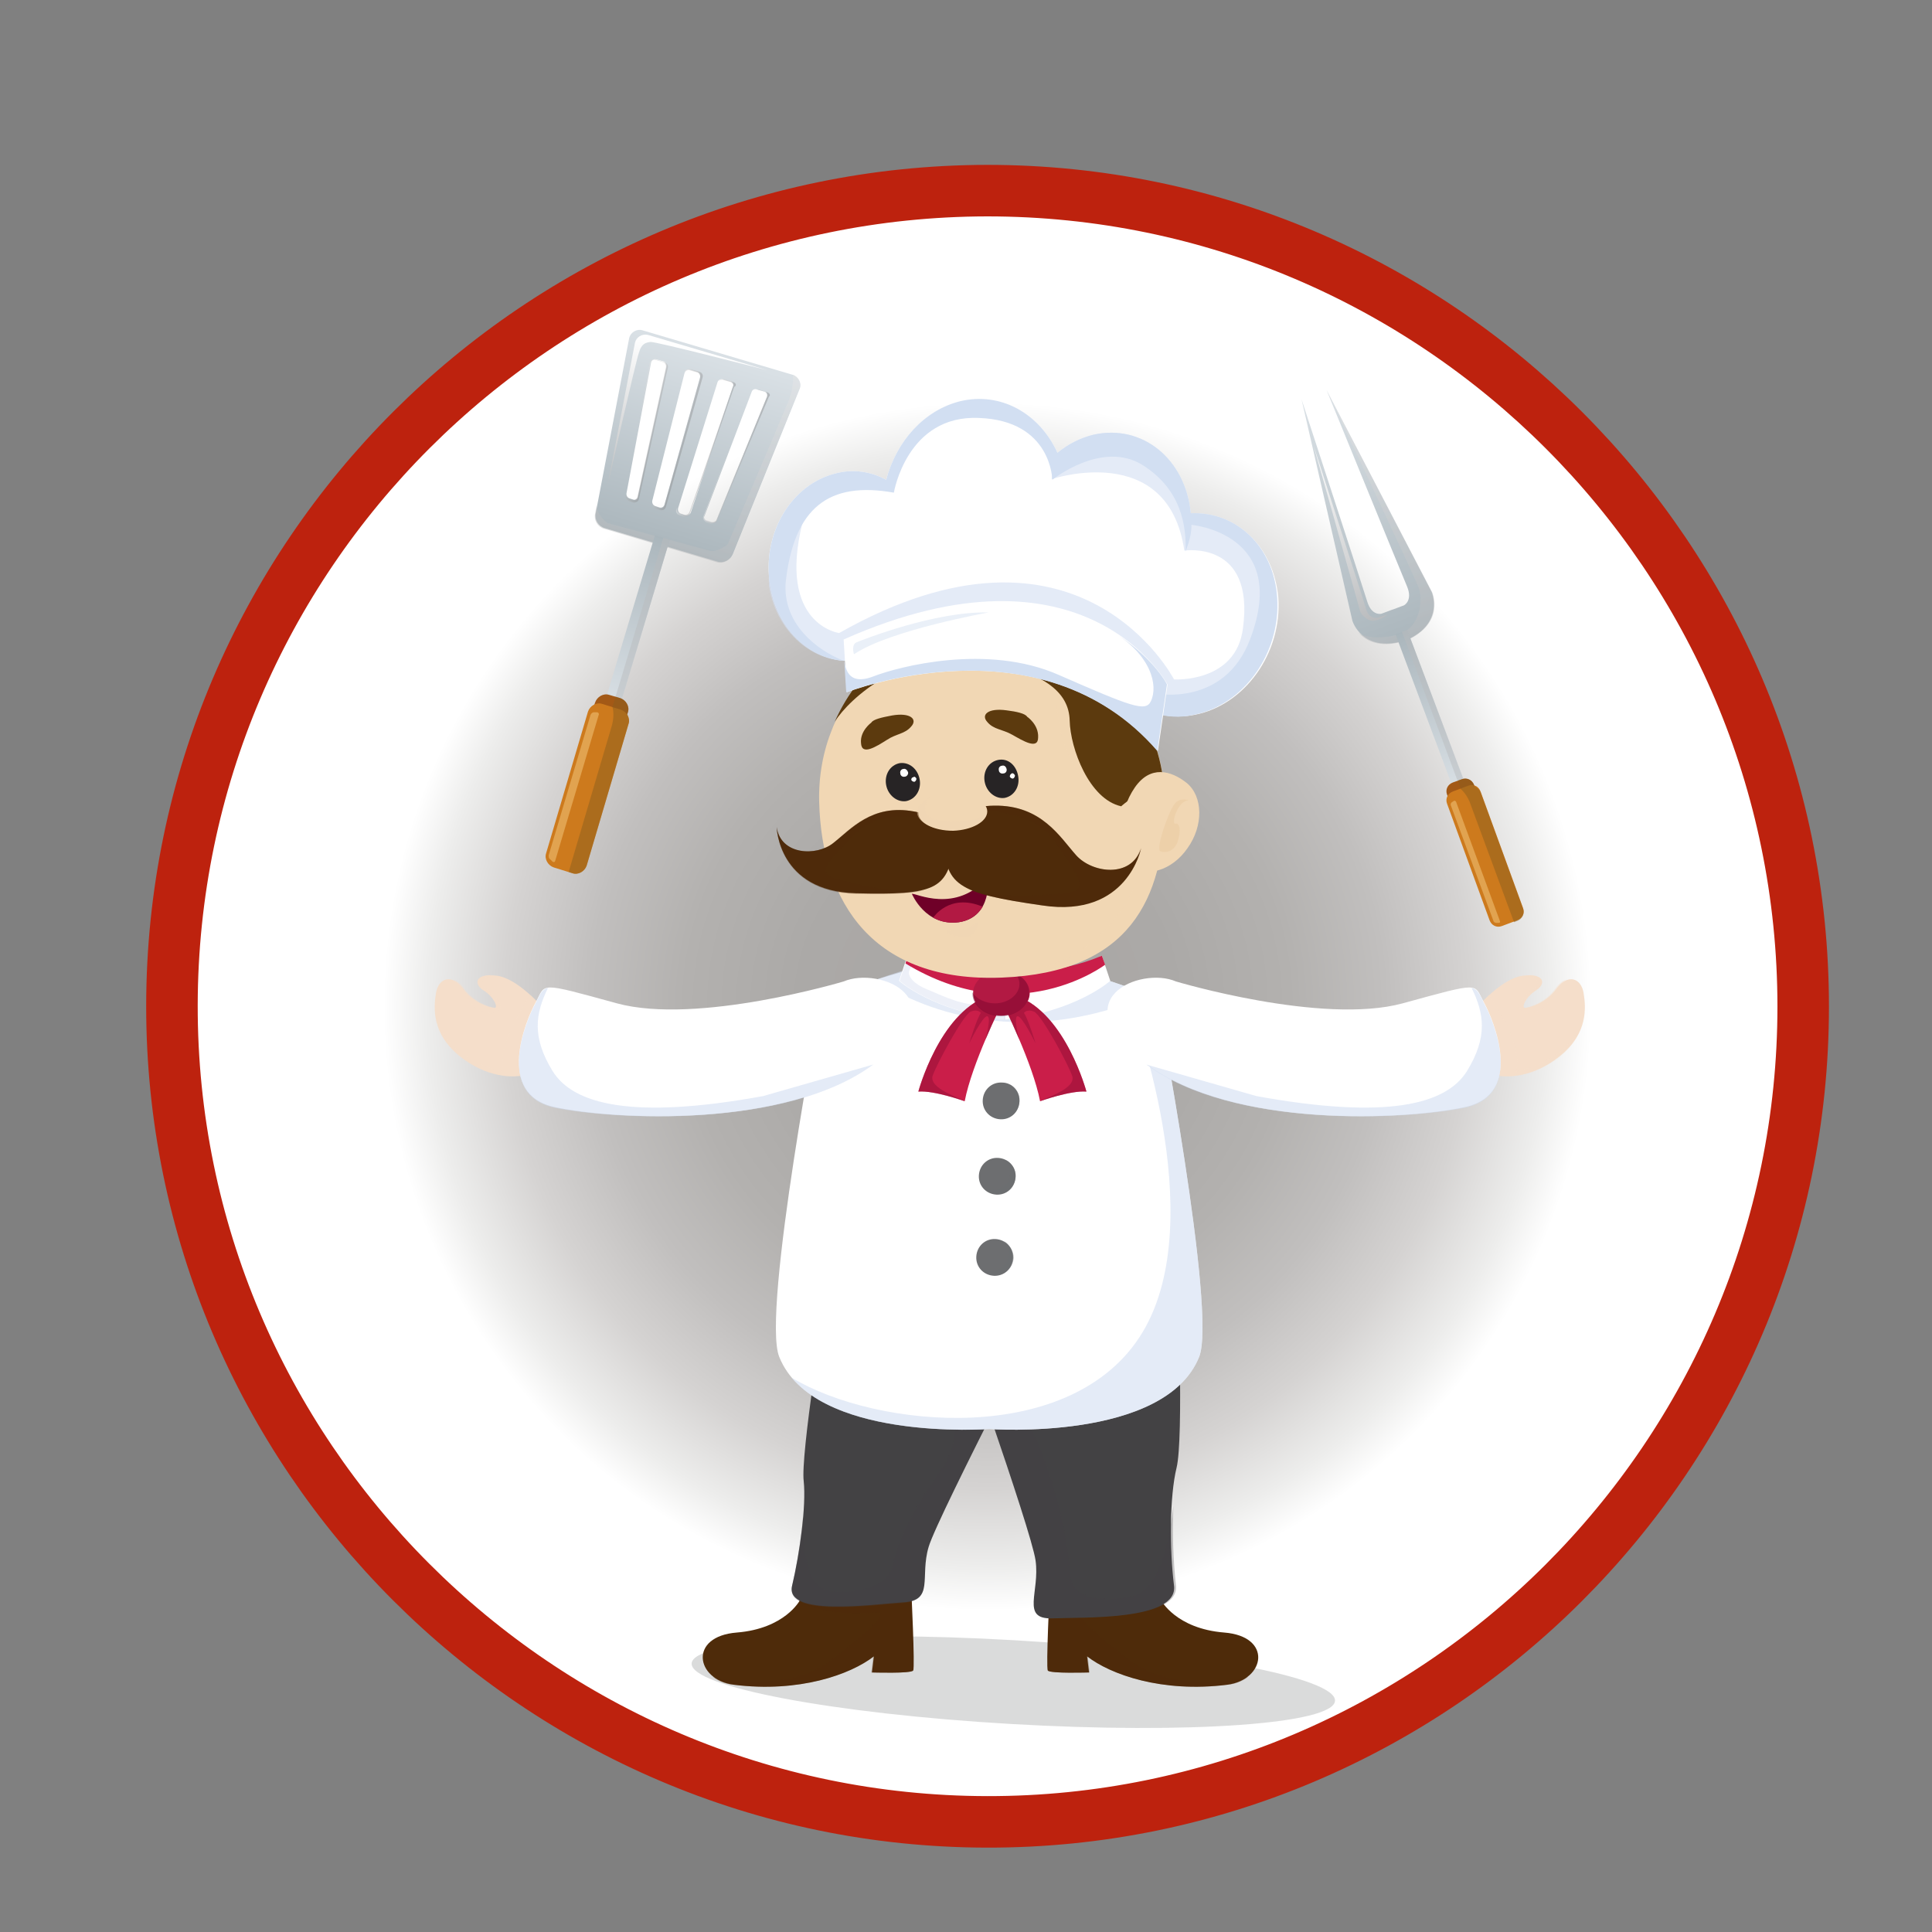 <?xml version="1.0" encoding="utf-8"?>
<!-- Generator: Adobe Illustrator 23.0.0, SVG Export Plug-In . SVG Version: 6.00 Build 0)  -->
<svg version="1.1" id="Capa_1" xmlns="http://www.w3.org/2000/svg" xmlns:xlink="http://www.w3.org/1999/xlink" x="0px" y="0px"
	 viewBox="0 0 300 300" style="enable-background:new 0 0 300 300;" xml:space="preserve">
<rect x="0" y="0" width="300" height="300" fill="#808080" stroke="none"/>
<style type="text/css">
	.st0{fill:#FFFFFF;}
	.st1{fill:url(#SVGID_1_);}
	.st2{fill:none;stroke:#BD220E;stroke-width:8;stroke-miterlimit:10;}
	.st3{opacity:0.5;fill:#B6B8B9;}
	.st4{fill:#4E2B0A;}
	.st5{opacity:0.3;fill:#4E2B0A;}
	.st6{fill:#434244;}
	.st7{opacity:0.3;fill:#434244;}
	.st8{opacity:0.6;fill:#D2DEF1;}
	.st9{opacity:0.5;fill:#FFFFFF;}
	.st10{fill:#6D6E70;}
	.st11{opacity:0.5;fill:#6D6E70;}
	.st12{fill:#A1BEE3;}
	.st13{opacity:0.6;fill:#E1E6F4;}
	.st14{fill:#CA1E49;}
	.st15{opacity:0.5;fill:#910F36;}
	.st16{fill:#B21943;}
	.st17{opacity:0.4;fill:#6F0028;}
	.st18{fill:#F1D7B4;}
	.st19{opacity:0.3;fill:#F1D7B4;}
	.st20{fill:#5C3A0E;}
	.st21{fill:#D2DFF2;}
	.st22{fill:#EAF0F8;}
	.st23{opacity:0.3;fill:#E5BE92;}
	.st24{fill:#272425;}
	.st25{fill:#6F0028;}
	.st26{opacity:0.5;fill:#F1D7B4;}
	.st27{fill:#F5DECA;}
	.st28{opacity:0.4;fill:#F5DECA;}
	.st29{fill:url(#SVGID_2_);}
	.st30{opacity:0.5;fill:url(#SVGID_3_);}
	.st31{fill:url(#SVGID_4_);}
	.st32{opacity:0.5;fill:url(#SVGID_5_);}
	.st33{opacity:0.5;fill:url(#SVGID_6_);}
	.st34{opacity:0.5;fill:url(#SVGID_7_);}
	.st35{opacity:0.5;fill:url(#SVGID_8_);}
	.st36{fill:url(#SVGID_9_);}
	.st37{opacity:0.5;fill:#BABCBE;}
	.st38{fill:#A35916;}
	.st39{fill:#CD7A1D;}
	.st40{opacity:0.5;fill:#8B5F1E;}
	.st41{fill:#E1A350;}
	.st42{fill:url(#SVGID_10_);}
	.st43{fill:url(#SVGID_11_);}
	.st44{opacity:0.5;fill:url(#SVGID_12_);}
	.st45{fill:url(#SVGID_13_);}
	.st46{fill:url(#SVGID_14_);}
</style>
<circle class="st0" cx="153.4" cy="157.5" r="128.4"/>
<g>
	<radialGradient id="SVGID_1_" cx="153.326" cy="156.279" r="93.797" gradientUnits="userSpaceOnUse">
		<stop  offset="0" style="stop-color:#A9A6A4"/>
		<stop  offset="0.309" style="stop-color:#ABA9A7"/>
		<stop  offset="0.5" style="stop-color:#B3B1AF"/>
		<stop  offset="0.658" style="stop-color:#C1BFBE"/>
		<stop  offset="0.799" style="stop-color:#D5D3D2"/>
		<stop  offset="0.927" style="stop-color:#EDEDEC"/>
		<stop  offset="1" style="stop-color:#FFFFFF"/>
	</radialGradient>
	<path class="st1" d="M247.1,156.3c0,51.7-42.2,93.8-93.9,93.8c-51.7-0.1-93.8-42.3-93.7-93.9c0.1-51.7,42.1-93.7,93.8-93.7
		C205,62.5,247.1,104.6,247.1,156.3"/>
	<path class="st2" d="M280,156.3c0,69.8-57,126.7-126.7,126.6c-69.8-0.1-126.7-57.1-126.6-126.8C26.8,86.4,83.6,29.7,153.3,29.6
		C223.1,29.6,280,86.5,280,156.3z"/>
	<g>
		<path class="st3" d="M107.4,258.3c-0.2,3.6,22,7.8,49.6,9.4c27.6,1.6,50.1,0,50.3-3.6c0.2-3.6-22-7.8-49.7-9.4
			C130.1,253.1,107.6,254.7,107.4,258.3z"/>
		<g>
			<g>
				<g>
					<path class="st4" d="M124.2,248.5c0,0-2.3,4.4-9.8,5c-7.5,0.6-6.4,7.3-0.5,8.1c10.2,1.3,18.2-1.6,21.8-4.4l-0.3,2.5
						c0,0,6.1,0.2,6.4-0.3c0.3-0.5-0.3-12.6-0.3-12.6S131.4,243.9,124.2,248.5z"/>
					<g>
						<path class="st5" d="M124.2,248.5c0,0,0,0-0.1,0.1l0,0c4,2.4,10.2,1.9,12,1.8c1.9-0.2-0.2,2.2-7.2,7.5
							c-7,5.3-18.2,2.5-18.2,2.5l0,0c0.8,0.6,1.9,1.1,3.1,1.2c10.2,1.3,18.2-1.6,21.8-4.4l-0.3,2.5c0,0,6.1,0.2,6.4-0.3
							c0.3-0.5-0.3-12.6-0.3-12.6S131.4,243.9,124.2,248.5z"/>
					</g>
				</g>
				<g>
					<path class="st4" d="M180.3,248.5c0,0,2.3,4.4,9.8,5c7.5,0.6,6.4,7.3,0.5,8.1c-10.2,1.3-18.2-1.6-21.8-4.4l0.3,2.5
						c0,0-6.1,0.2-6.4-0.3c-0.3-0.5,0.3-12.6,0.3-12.6S173.2,243.9,180.3,248.5z"/>
					<g>
						<path class="st5" d="M180.3,248.5c0,0,0,0,0.1,0.1l0,0c-4,2.4-10.2,1.9-12,1.8c-1.9-0.2,0.2,2.2,7.2,7.5
							c7,5.3,18.2,2.5,18.2,2.5l0,0c-0.8,0.6-1.9,1.1-3.1,1.2c-10.2,1.3-18.2-1.6-21.8-4.4l0.3,2.5c0,0-6.1,0.2-6.4-0.3
							c-0.3-0.5,0.3-12.6,0.3-12.6S173.2,243.9,180.3,248.5z"/>
					</g>
				</g>
				<g>
					<path class="st6" d="M129.1,197.8c0,0,21,2.7,37.3-2.4c0,0-20.8,40-22.2,44.8c-1.4,4.7,0.9,8.3-3.9,8.6
						c-4.7,0.3-18.5,2.3-17.3-2.6c1.2-5,2.2-12.4,1.8-16.2C124.3,226.1,127.9,203,129.1,197.8z"/>
					<path class="st7" d="M144.1,240.2c1.4-4.7,22.2-44.8,22.2-44.8c-16.3,5.2-37.3,2.4-37.3,2.4c-0.2,0.8-0.4,2.2-0.7,3.9
						c0,0,3.7,7.1,17.3,9.3c0,0,5.6,10.1,0.6,17.1c-3.6,5-6.9,11.1-7.6,14.9c-0.7,3.7-6.2,4.5-9.5,4.1c-3.3-0.3-4.4-4.5-4.4-11.7
						c-0.3,3.6-1,7.7-1.7,10.9c-1.2,4.9,12.6,2.9,17.3,2.6C145.1,248.5,142.7,244.8,144.1,240.2z"/>
				</g>
				<g>
					<path class="st6" d="M182.5,194.2c0,0-21.3,8.4-35.1,7.5c0,0,12.7,35.7,13.4,40.6c0.7,4.9-2.3,9.1,2.5,9
						c4.8-0.2,19.7,0.4,19-5.1c-0.7-5.6-0.7-13.8,0.4-18.3C183.8,223.4,183,199.3,182.5,194.2z"/>
					<path class="st7" d="M160.9,242.3c-0.7-4.9-13.4-40.6-13.4-40.6c13.8,0.9,35.1-7.5,35.1-7.5c0.1,0.8,0.2,2.1,0.3,3.8
						c0.3,6.3-13.6,13.4-21.6,12.7c0,0-10.2-3.3-3.8,6.5c6.4,9.8,8.5,23.2,8.7,27.3c0.2,4.1,5.8,4.2,9.4,3.4c3.6-0.8,5.6-5.8,6.6-14
						c-0.2,4,0,8.7,0.4,12.2c0.7,5.6-14.3,4.9-19,5.1C158.6,251.4,161.6,247.1,160.9,242.3z"/>
				</g>
				<g>
					<g>
						<path class="st0" d="M179.6,154.9c0,0-18.1-6.9-25.3-6.9c-7.2,0-26.7,6.9-26.7,6.9s-9.4,48.9-6.6,55.8
							c5.3,13.2,32.6,11.2,32.6,11.2s27.3,2,32.6-11.2C189,203.8,179.6,154.9,179.6,154.9z"/>
						<path class="st8" d="M153.6,221.9c0,0,27.3,2,32.6-11.2c2.8-6.9-6.6-55.8-6.6-55.8s-18.1-6.9-25.3-6.9
							c-7.2,0-18.2,4.1-18.2,4.1s15.8,12.1,39.4,3.6c0,0,12.7,33.3,1.9,51.2c-10.8,17.9-41.3,15-54.5,7l0,0
							C131,223.6,153.6,221.9,153.6,221.9z"/>
					</g>
					<path class="st9" d="M128.4,167.1c0,0-6.7,39.9,0.3,46.7c0,0-7.1-2.4-6-13.8C123.7,188.6,128.4,167.1,128.4,167.1z"/>
				</g>
				<g>
					<g>
						<path class="st10" d="M158.3,171.1c-0.1,1.6-1.4,2.8-3,2.7c-1.6-0.1-2.8-1.4-2.7-3c0.1-1.6,1.4-2.8,3-2.7
							C157.2,168.1,158.4,169.5,158.3,171.1z"/>
						<path class="st11" d="M156.8,168.4c0.5,0.5,0.7,1.2,0.7,2c-0.1,1.6-1.4,2.8-3,2.7c-0.4,0-0.8-0.2-1.2-0.4c0.5,0.6,1.2,1,2,1
							c1.6,0.1,2.9-1.1,3-2.7C158.4,169.9,157.8,168.9,156.8,168.4z"/>
					</g>
					<g>
						<path class="st10" d="M157.7,182.8c-0.1,1.6-1.4,2.8-3,2.7c-1.6-0.1-2.8-1.4-2.7-3c0.1-1.6,1.4-2.8,3-2.7
							C156.6,179.9,157.8,181.2,157.7,182.8z"/>
						<path class="st11" d="M156.2,180.1c0.5,0.5,0.7,1.2,0.7,2c-0.1,1.6-1.4,2.8-3,2.7c-0.4,0-0.8-0.2-1.2-0.4c0.5,0.6,1.2,1,2,1
							c1.6,0.1,2.9-1.1,3-2.7C157.8,181.7,157.2,180.7,156.2,180.1z"/>
					</g>
					<g>
						<path class="st10" d="M157.3,195.4c-0.1,1.6-1.4,2.8-3,2.7c-1.6-0.1-2.8-1.4-2.7-3c0.1-1.6,1.4-2.8,3-2.7
							C156.2,192.5,157.4,193.8,157.3,195.4z"/>
						<path class="st11" d="M155.9,192.7c0.5,0.5,0.7,1.2,0.7,2c-0.1,1.6-1.4,2.8-3,2.7c-0.4,0-0.8-0.2-1.2-0.4c0.5,0.6,1.2,1,2,1
							c1.6,0.1,2.9-1.1,3-2.7C157.4,194.3,156.8,193.3,155.9,192.7z"/>
					</g>
				</g>
				<g>
					<g>
						<path class="st0" d="M156,151.5c0,0,11-0.7,15.1-3.1l1.3,3.9c0,0-5.3,4.8-16.3,6V151.5z"/>
						<path class="st0" d="M156,151.5c0,0-10.6-0.9-15.1-3.1l-1.3,3.9c0,0,5.3,4.8,16.3,6V151.5z"/>
					</g>
					<path class="st12" d="M159,154.3c0,0.4-0.4,0.8-0.8,0.8c-0.4,0-0.8-0.4-0.8-0.8c0-0.4,0.4-0.8,0.8-0.8
						C158.7,153.5,159,153.9,159,154.3z"/>
					<path class="st12" d="M154.7,154.1c0,0.4-0.4,0.8-0.8,0.8c-0.4,0-0.8-0.4-0.8-0.8c0-0.4,0.4-0.8,0.8-0.8
						C154.4,153.3,154.7,153.6,154.7,154.1z"/>
					<path class="st13" d="M156,151.5c0,0-0.4,0-1.1-0.1c0,0,1.1,1.9-1.2,3.9c-2.3,2-8-1-9.8-1.7c-1.8-0.7-3.1-2-2.7-2.9
						c0.3-0.8,1.3-1.5,1.5-1.6c-0.6-0.2-1.2-0.4-1.7-0.7l-1.3,3.9c0,0,5.3,4.8,16.3,6V151.5z"/>
				</g>
				<g>
					<path class="st14" d="M141,148.4c0,0,16.6,5.8,30.1,0l0.5,1.4c0,0-13.6,10.4-31-0.2L141,148.4z"/>
					<g>
						<g>
							<g>
								<path class="st14" d="M155.8,156c0,0,4.6,9.2,5.7,15c0,0,4.7-1.7,7.2-1.5c0,0-3.2-12-10.7-14.8L155.8,156z"/>
								<path class="st15" d="M161.5,171c0,0,4.7-1.7,7.2-1.5c0,0-3.2-12-10.7-14.8l-2.2,1.3c0,0,1.2,2.4,2.5,5.5h0
									c0,0-1-3.6-0.3-3.7c0.7-0.1,2.8,4.2,2.8,4.2s-1.2-3.9-1.8-4.7c0,0,0.4-0.7,1.6-0.2c1.2,0.6,5.3,8.2,5.9,10
									C167.1,169.1,162.2,170.5,161.5,171z"/>
							</g>
							<g>
								<path class="st14" d="M155.5,156c0,0-4.6,9.2-5.7,15c0,0-4.7-1.7-7.2-1.5c0,0,3.2-12,10.7-14.8L155.5,156z"/>
								<path class="st15" d="M149.8,171c0,0-4.7-1.7-7.2-1.5c0,0,3.2-12,10.7-14.8l2.2,1.3c0,0-1.2,2.4-2.5,5.5h0
									c0,0,1-3.6,0.3-3.7c-0.7-0.1-2.8,4.2-2.8,4.2s1.2-3.9,1.8-4.7c0,0-0.4-0.7-1.6-0.2c-1.2,0.6-5.3,8.2-5.9,10
									C144.3,169.1,149.2,170.5,149.8,171z"/>
							</g>
						</g>
						<g>
							<path class="st16" d="M159.9,154.2c0,1.9-2,3.5-4.4,3.5c-2.5,0-4.4-1.6-4.4-3.5c0-1.9,2-3.5,4.4-3.5
								C157.9,150.7,159.9,152.2,159.9,154.2z"/>
							<path class="st17" d="M157.7,151.2c0.4,0.5,0.6,1,0.6,1.6c0,1.6-1.7,3-3.8,3c-1.5,0-2.9-0.7-3.5-1.7c0,0.1,0,0.1,0,0.2
								c0,1.9,2,3.5,4.4,3.5c2.4,0,4.4-1.6,4.4-3.5C159.9,152.9,159,151.8,157.7,151.2z"/>
						</g>
					</g>
				</g>
				<g>
					<g>
						<path class="st18" d="M180.9,125.2c-0.2,14.3-5.4,25.8-25.3,26.6c-19.9,0.8-28-11.5-28.4-27.3c-0.4-16.3,12.6-28.8,28.1-27.7
							C170,97.7,181.1,110.6,180.9,125.2z"/>
						<path class="st19" d="M141.5,149.4c3.8,1.7,8.5,2.5,14.1,2.3c19.9-0.8,25.1-12.3,25.3-26.6c0.1-9.8-7.9-20.3-15.6-25.5
							c-1.8,1.3-4,21,8.9,25.6c0,0,6.8,1.8,1.3,13.9C166.4,155.1,149.5,151.5,141.5,149.4z"/>
					</g>
					<path class="st20" d="M160.5,100.3c-5.3-1.3-21.3,0.6-21.3,0.6s-0.3,0.1-0.7,0.2c-3.9,2.7-6.9,6.5-8.9,11
						c2.3-3.7,10.9-11.3,21.5-9.7c11.1,1.7,14.9,5.1,15,9.5c0.1,4.3,3,12.2,8,13.3c0,0,3.7-3.5,6.7-1.9c-0.2-5-1.8-9.7-4.4-13.8
						C171.9,105.8,164.3,101.2,160.5,100.3z"/>
					<g>
						<path class="st0" d="M184.9,79.7c-0.8-8.4-7.5-13.9-15.1-12.2c-2.1,0.5-4,1.5-5.6,2.8c-2.8-6.1-8.8-9.5-15.1-8
							c-5.6,1.4-9.9,6.2-11.5,12.2c-2.4-1.3-5.1-1.7-7.8-1c-7,1.7-11.6,9.5-10.2,17.5c1.3,7.8,7.8,12.8,14.6,11.4
							c1.5-0.3,2.9-0.9,4.1-1.7c21-12.3,31.6,7,33.7,4.1c2.7,4.7,7.9,7.3,13.5,6.2c7.8-1.5,13.6-9.6,13-18.2
							C197.8,84.9,192,79.4,184.9,79.7z"/>
						<path class="st8" d="M184.9,79.7c-0.8-8.4-7.5-13.9-15.1-12.2c-2,0.5-3.8,1.4-5.4,2.7c-0.6,1.4-1,2.8-1.1,4.2
							c0,0,18.1-6.1,20.6,11.1c0,0,11-1.7,9.1,12.1c-1.1,8.5-10.7,7.9-10.7,7.9s-14.6-28.4-52-7.2c0,0-9.6-1.3-5.7-17.1
							c0-0.8-5.6,2.1-5.2,9.5c0,0.1,0,0.2,0,0.3c1.3,7.8,7.8,12.8,14.6,11.4c1.5-0.3,2.9-0.9,4.1-1.7c21-12.3,31.6,7,33.7,4.1
							c2.7,4.7,7.9,7.3,13.5,6.2c7.8-1.5,13.6-9.6,13-18.2C197.8,84.9,192,79.4,184.9,79.7z"/>
						<path class="st21" d="M184.9,79.7c-0.8-8.4-7.5-13.9-15.1-12.2c-2.1,0.5-4,1.5-5.6,2.8c-2.8-6.1-8.8-9.5-15.1-8
							c-5.6,1.4-9.9,6.2-11.5,12.2c-2.4-1.3-5.1-1.7-7.8-1c-7,1.7-11.6,9.5-10.2,17.5c1.1,6.6,5.9,11.2,11.4,11.6
							c-4.1-1.6-9.5-5.7-9-12.2c1.3-11.6,6.7-15.7,16.8-13.9c0,0,2-12.1,13.2-11.6c11.3,0.4,11.4,9.6,11.4,9.6s7.7-6.2,14-2.3
							c6.2,3.9,6.8,9.7,6.7,13.4c0,0,1-2.4,0.9-4.1c0,0,15.4,1.3,9.1,17.8c-4,10.5-14.6,8.4-14.6,8.4l-0.2,3.1
							c1.9,0.5,3.9,0.7,6,0.2c7.8-1.5,13.6-9.6,13-18.2C197.8,84.9,192,79.4,184.9,79.7z"/>
						<path class="st0" d="M131.5,107.5c0,0,30.1-11.9,48.3,9.1l1.5-10.3c0,0-12.7-23.7-50.3-7L131.5,107.5z"/>
						<path class="st21" d="M172.1,97.7c0.2,0.1,0.3,0.2,0.5,0.3c6.1,3.6,7.3,8.4,6.1,10.9c-0.8,1.7-3.1,0.8-14.3-4.1
							c-11.1-4.9-24.8-1.3-28.7,0.2c-4.3,1.7-4.4-1.7-4.6-2.3l0.3,4.8c0,0,30.1-11.9,48.3,9.1l1.5-10.3
							C181.3,106.3,178.7,101.5,172.1,97.7z"/>
						<path class="st22" d="M132.6,101.6c0,0-0.5-1.6,0.5-1.9c1-0.4,12.1-4.8,20.4-4.6C153.6,95.1,138.2,97.8,132.6,101.6z"/>
					</g>
					<g>
						<g>
							<path class="st18" d="M184.4,131.7c-2.4,3.5-6.5,4.7-9,2.7c-2.5-2-1.7-8.5,0.8-12.1c2.4-3.5,5.6-2.7,8.1-0.7
								C186.8,123.7,186.9,128.2,184.4,131.7z"/>
							<path class="st23" d="M184.6,124.3c0,0-1.5-0.7-2.4,0.8c-0.9,1.4-2.8,6.8-2,7.1c0.8,0.3,2.2,0,2.7-1.6
								c0.5-1.6,0.3-2.9-0.4-2.7C181.8,128,182.9,124.2,184.6,124.3z"/>
						</g>
					</g>
					<g>
						<path class="st24" d="M158.1,120.5c0.3,1.6-0.6,3.1-2.1,3.4c-1.4,0.2-2.8-0.9-3.1-2.5c-0.3-1.6,0.6-3.1,2.1-3.4
							C156.5,117.7,157.8,118.8,158.1,120.5z"/>
						<path class="st0" d="M156.3,119.4c0.1,0.4-0.2,0.7-0.5,0.7c-0.4,0.1-0.7-0.2-0.7-0.5c-0.1-0.4,0.2-0.7,0.5-0.7
							C155.9,118.8,156.2,119,156.3,119.4z"/>
						<path class="st0" d="M157.6,120.4c0,0.2-0.1,0.4-0.3,0.5c-0.2,0-0.4-0.1-0.5-0.3c0-0.2,0.1-0.4,0.3-0.5
							C157.3,120,157.5,120.2,157.6,120.4z"/>
					</g>
					<g>
						<path class="st24" d="M142.8,121c0.3,1.6-0.6,3.1-2.1,3.4c-1.4,0.2-2.8-0.9-3.1-2.5c-0.3-1.6,0.6-3.1,2.1-3.4
							C141.2,118.3,142.5,119.4,142.8,121z"/>
						<path class="st0" d="M141,119.9c0.1,0.3-0.2,0.7-0.5,0.7c-0.4,0.1-0.7-0.2-0.7-0.5c-0.1-0.4,0.2-0.7,0.5-0.7
							C140.6,119.3,140.9,119.6,141,119.9z"/>
						<path class="st0" d="M142.3,120.9c0,0.2-0.1,0.4-0.3,0.5c-0.2,0-0.4-0.1-0.5-0.3c0-0.2,0.1-0.4,0.3-0.4
							C142,120.5,142.2,120.7,142.3,120.9z"/>
					</g>
					<path class="st20" d="M159.5,111.3c-0.3-0.5-1.6-0.8-3.2-1c-2.9-0.4-4,0.7-3,1.8c1,1.2,2.3,1.1,3.9,2c1.6,0.9,4,2.4,4,0.4
						C161.3,112.5,159.5,111.3,159.5,111.3z"/>
					<path class="st20" d="M135.3,112.2c0.3-0.5,1.6-0.8,3.2-1.1c2.9-0.5,4,0.6,3,1.7c-1,1.2-2.3,1.1-3.8,2.1c-1.6,1-3.9,2.5-4,0.5
						C133.5,113.5,135.3,112.2,135.3,112.2z"/>
					<g>
						<g>
							<path class="st25" d="M141.6,138.8c0.5-0.2,6.8,3.2,11.8-2.6c0,0,0.8,6.2-4.5,7C143.7,143.9,141.6,138.8,141.6,138.8z"/>
							<path class="st16" d="M144.9,142.5L144.9,142.5c1.1,0.6,2.4,0.9,4,0.7c1.9-0.3,3-1.3,3.7-2.4v0
								C147.4,138.6,144.9,142.5,144.9,142.5z"/>
						</g>
						<path class="st26" d="M147.1,144.9c0,0-0.4-0.6,1.9-0.5c1.8,0.1,3.1-1.8,2.9-1.1C151.7,143.9,151.5,146.8,147.1,144.9z"/>
					</g>
					<g>
						<g>
							<g>
								<path class="st4" d="M146.6,130.2c0,0,0.5-5,7.8-5.1c7.3-0.1,10.2,4.9,12.7,7.7c2.5,2.8,8.6,3.6,10.1-1.1
									c0,0-2.1,10.9-15.3,8.9C148.5,138.7,146.7,137.4,146.6,130.2z"/>
								<path class="st5" d="M167.1,132.8c-2.5-2.8-5.3-7.8-12.7-7.7c-1.9,0-3.3,0.4-4.4,0.9c0,0,9.7-1.2,13.8,4.7
									c4.1,6,5.3,7.6,1.6,8c-3.7,0.4-12.2,0.8-15.5-0.9c0,0,0,0,0,0c2.2,1.2,5.9,1.9,11.9,2.8c13.2,1.9,15.3-8.9,15.3-8.9
									C175.8,136.4,169.6,135.6,167.1,132.8z"/>
							</g>
							<g>
								<path class="st4" d="M148.1,131.7c0,0,0.3-4.6-6.2-5.7c-6.5-1.2-9.8,2.8-12.5,4.9c-2.6,2.1-8.2,1.9-8.8-2.5
									c0,0,0.2,10,12.3,10.3C145.2,139,147,138.1,148.1,131.7z"/>
								<path class="st5" d="M129.4,130.9c2.6-2.1,5.9-6.1,12.5-4.9c1.7,0.3,2.9,0.8,3.8,1.5c0,0-8.5-2.6-13,2.1
									c-4.6,4.7-5.9,6-2.7,6.9c3.2,0.9,10.7,2.6,13.9,1.6c0,0,0,0,0,0c-2.2,0.7-5.6,0.8-11,0.7c-12.1-0.3-12.3-10.3-12.3-10.3
									C121.2,132.8,126.8,133,129.4,130.9z"/>
							</g>
						</g>
						<g>
							<path class="st18" d="M153.3,126c0,1.6-2.4,2.9-5.3,3c-3,0-5.4-1.2-5.4-2.8c0-1.6,2.4-2.9,5.3-3
								C150.8,123.2,153.3,124.4,153.3,126z"/>
							<path class="st26" d="M148.4,127.6c-2.8,0-4.6-0.4-4.7-1.9c0-0.6,0-1.3,0.6-1.8c-1.1,0.5-1.9,1.3-1.9,2.2
								c0,1.6,2.5,2.8,5.4,2.8c3-0.1,5.4-1.4,5.3-3c0-0.1,0-0.1,0-0.2C153,127.1,150.9,127.5,148.4,127.6z"/>
						</g>
					</g>
				</g>
				<g>
					<g>
						<path class="st27" d="M84.2,156.4c0,0-3.8-4.5-7.1-4.9c-3.4-0.4-3.6,1.3-2,2.3c1.6,1,2.3,2.7,1.7,2.7c-0.6,0-3.3-0.7-4.9-3
							c-1.7-2.3-3.8-1.7-4.2,0.7c-0.4,2.4-0.6,6.3,3.6,9.7c4.1,3.4,8.5,3.6,10.4,2.9C81.7,166.9,86.7,159.4,84.2,156.4z"/>
						<path class="st28" d="M77.3,157c1.1-1-0.1-2-1.8-3.5c-1.7-1.4,0.6-2,0.8-2.1c-2.5,0-2.5,1.5-1,2.4c1.6,1,2.3,2.7,1.7,2.7
							c-0.6,0-3.3-0.7-4.9-3c-0.5-0.7-1.1-1.2-1.7-1.4c1,0.8,1.7,1.4,2.4,3C73.5,156.9,76.2,157.9,77.3,157z"/>
						<path class="st28" d="M81.7,166.9c0,0,5-7.4,2.6-10.4c0,0-0.8-0.9-1.9-2c-0.3,0.3-5.7,8.3-4.1,11.9c0,0-7.6-1.2-10.4-7.5
							c0.4,1.7,1.4,3.4,3.4,5.1C75.5,167.3,79.8,167.5,81.7,166.9z"/>
					</g>
					<g>
						<path class="st0" d="M131,152.4c0,0-22.7,6.8-35.2,3.4c-12.4-3.4-11-3.1-12.6-0.2c-1.6,2.9-6.3,14.3,2.9,16.3
							c9.2,2,36,3.4,49.5-6.7C149.1,155.2,136.6,150,131,152.4z"/>
						<path class="st8" d="M135.6,165.3c-13.5,10-40.3,8.6-49.5,6.7c-9.2-2-4.5-13.4-2.9-16.3c0.7-1.3,0.9-2.1,1.9-2.3
							c-2,4-2.5,7.7,0.7,12.9c3.2,5.2,12.4,7.6,32.7,3.9L135.6,165.3z"/>
					</g>
				</g>
				<g>
					<g>
						<path class="st27" d="M229.4,156.4c0,0,3.8-4.5,7.1-4.9c3.4-0.4,3.6,1.3,2,2.3c-1.6,1-2.3,2.7-1.7,2.7c0.6,0,3.3-0.7,4.9-3
							c1.7-2.3,3.8-1.7,4.2,0.7c0.4,2.4,0.6,6.3-3.6,9.7c-4.1,3.4-8.5,3.6-10.4,2.9C231.9,166.9,227,159.4,229.4,156.4z"/>
						<path class="st28" d="M236.3,157c-1.1-1,0.1-2,1.8-3.5c1.7-1.4-0.6-2-0.8-2.1c2.5,0,2.5,1.5,1,2.4c-1.6,1-2.3,2.7-1.7,2.7
							c0.6,0,3.3-0.7,4.9-3c0.5-0.7,1.1-1.2,1.7-1.4c-1,0.8-1.7,1.4-2.4,3C240.1,156.9,237.4,157.9,236.3,157z"/>
						<path class="st28" d="M231.9,166.9c0,0-5-7.4-2.6-10.4c0,0,0.8-0.9,1.9-2c0.3,0.3,5.7,8.3,4.1,11.9c0,0,7.6-1.2,10.4-7.5
							c-0.4,1.7-1.4,3.4-3.4,5.1C238.2,167.3,233.8,167.5,231.9,166.9z"/>
					</g>
					<g>
						<path class="st0" d="M182.6,152.4c0,0,22.7,6.8,35.2,3.4c12.4-3.4,11-3.1,12.6-0.2c1.6,2.9,6.3,14.3-2.9,16.3
							c-9.2,2-36,3.4-49.5-6.7C164.5,155.2,177.1,150,182.6,152.4z"/>
						<path class="st8" d="M178,165.3c13.5,10,40.3,8.6,49.5,6.7c9.2-2,4.5-13.4,2.9-16.3c-0.7-1.3-0.9-2.1-1.9-2.3
							c2,4,2.5,7.7-0.7,12.9c-3.2,5.2-12.4,7.6-32.7,3.9L178,165.3z"/>
					</g>
				</g>
			</g>
			<g>
				<g>
					
						<linearGradient id="SVGID_2_" gradientUnits="userSpaceOnUse" x1="-379.909" y1="-345.006" x2="-379.909" y2="-314.034" gradientTransform="matrix(0.959 0.284 -0.284 0.959 377.39 493.979)">
						<stop  offset="0" style="stop-color:#D9E0E5"/>
						<stop  offset="0.927" style="stop-color:#AEB9BF"/>
						<stop  offset="1" style="stop-color:#AAB6BC"/>
					</linearGradient>
					<path class="st29" d="M123.1,58.2l-23.3-6.9c-0.9-0.3-1.9,0.3-2.1,1.2l-5.2,27.2c-0.2,1,0.4,2,1.4,2.3l17.5,5.2
						c0.9,0.3,2-0.2,2.4-1.2l10.4-25.7C124.5,59.5,124,58.5,123.1,58.2z M98.4,77.6l-0.6-0.2c-0.4-0.1-0.6-0.5-0.5-0.9l3.8-20.2
						c0.1-0.4,0.4-0.6,0.8-0.5l1.1,0.3c0.4,0.1,0.6,0.5,0.5,0.9l-4.4,20C99.1,77.5,98.7,77.7,98.4,77.6z M102.4,78.8l-0.6-0.2
						c-0.4-0.1-0.6-0.5-0.5-0.9l5-19.8c0.1-0.4,0.5-0.6,0.8-0.5l1.1,0.3c0.4,0.1,0.6,0.5,0.5,0.9l-5.5,19.7
						C103.1,78.7,102.8,78.9,102.4,78.8z M107.3,79.5c-0.1,0.4-0.5,0.6-0.9,0.5l-0.6-0.2c-0.4-0.1-0.6-0.5-0.5-0.9l6.1-19.5
						c0.1-0.4,0.5-0.6,0.9-0.5l1.1,0.3c0.4,0.1,0.6,0.5,0.4,0.8L107.3,79.5z M111.3,80.7c-0.1,0.4-0.6,0.5-0.9,0.4l-0.6-0.2
						c-0.4-0.1-0.6-0.5-0.4-0.8l7.3-19.2c0.1-0.4,0.5-0.6,0.9-0.4l1.1,0.3c0.4,0.1,0.5,0.5,0.4,0.8L111.3,80.7z"/>
					
						<linearGradient id="SVGID_3_" gradientUnits="userSpaceOnUse" x1="-378.637" y1="-345.006" x2="-378.637" y2="-314.034" gradientTransform="matrix(0.959 0.284 -0.284 0.959 377.39 493.979)">
						<stop  offset="0" style="stop-color:#E5E5E6"/>
						<stop  offset="1" style="stop-color:#BABCBE"/>
					</linearGradient>
					<path class="st30" d="M113,84.5c0,0-1.6,1.4-2.9,1c-1.4-0.4-15.8-4.3-15.8-4.3s-1.9-1.4-1.6-3l-0.3,1.6c-0.2,1,0.4,2,1.4,2.3
						l17.5,5.2c0.9,0.3,2-0.2,2.4-1.2l10.4-25.7c0.4-0.9-0.1-1.9-1-2.2c0,0,0.3,1.4-0.6,3.9C121.5,64.6,113,84.5,113,84.5z"/>
					
						<linearGradient id="SVGID_4_" gradientUnits="userSpaceOnUse" x1="-382.169" y1="-344.555" x2="-382.169" y2="-320.36" gradientTransform="matrix(0.959 0.284 -0.284 0.959 377.39 493.979)">
						<stop  offset="0" style="stop-color:#FFFFFF"/>
						<stop  offset="0.646" style="stop-color:#D4D5D6"/>
						<stop  offset="1" style="stop-color:#BABCBE"/>
					</linearGradient>
					<path class="st31" d="M98.6,53.2l-4.3,22.4c0,0,4.4-19.4,4.9-20.8c0.4-1.4,1-1.6,1.8-1.7c0.8-0.1,18.2,4.4,18.2,4.4l-18.6-5.5
						C99.6,51.8,98.8,52.4,98.6,53.2z"/>
					<g>
						
							<linearGradient id="SVGID_5_" gradientUnits="userSpaceOnUse" x1="-389.475" y1="-330.659" x2="-384.879" y2="-330.659" gradientTransform="matrix(0.959 0.284 -0.284 0.959 377.39 493.979)">
							<stop  offset="0" style="stop-color:#E5E5E6"/>
							<stop  offset="1" style="stop-color:#919395"/>
						</linearGradient>
						<path class="st32" d="M103.7,57.1c0.1-0.4-0.2-0.8-0.6-0.9l-1.3-0.4c-0.4-0.1-0.8,0.1-0.9,0.5l-2.2,12.3l2.3-12.2
							c0.1-0.4,0.4-0.6,0.8-0.5l1.1,0.3c0.4,0.1,0.6,0.5,0.5,0.9l-4.4,20c-0.1,0.4-0.4,0.6-0.8,0.5l-0.6-0.2
							c-0.2-0.1-0.4-0.3-0.5-0.5c0,0.4,0.2,0.7,0.6,0.9l0.6,0.2c0.4,0.1,0.8-0.1,0.9-0.5L103.7,57.1z"/>
						
							<linearGradient id="SVGID_6_" gradientUnits="userSpaceOnUse" x1="-383.909" y1="-330.736" x2="-380.648" y2="-330.736" gradientTransform="matrix(0.959 0.284 -0.284 0.959 377.39 493.979)">
							<stop  offset="0" style="stop-color:#E5E5E6"/>
							<stop  offset="1" style="stop-color:#919395"/>
						</linearGradient>
						<path class="st33" d="M109.1,58.6c0.1-0.4-0.1-0.8-0.6-0.9l-1.3-0.4c-0.4-0.1-0.8,0.1-0.9,0.5l0,0.2c0.1-0.4,0.5-0.6,0.8-0.5
							l1.1,0.3c0.4,0.1,0.6,0.5,0.5,0.9l-5.5,19.7c-0.1,0.4-0.5,0.6-0.8,0.5l-0.6-0.2c-0.2-0.1-0.4-0.3-0.5-0.5
							c0,0.4,0.2,0.7,0.6,0.8l0.6,0.2c0.4,0.1,0.8-0.1,0.9-0.5L109.1,58.6z"/>
						
							<linearGradient id="SVGID_7_" gradientUnits="userSpaceOnUse" x1="-378.801" y1="-330.697" x2="-375.539" y2="-330.697" gradientTransform="matrix(0.959 0.284 -0.284 0.959 377.39 493.979)">
							<stop  offset="0" style="stop-color:#E5E5E6"/>
							<stop  offset="1" style="stop-color:#919395"/>
						</linearGradient>
						<path class="st34" d="M113.8,59.3l-1.3-0.4c-0.4-0.1-0.7,0-0.9,0.3c0.2-0.2,0.5-0.3,0.7-0.2l1.1,0.3c0.4,0.1,0.6,0.5,0.4,0.8
							l-6.7,19.3c-0.1,0.4-0.5,0.6-0.9,0.5l-0.6-0.2c-0.4-0.1-0.6-0.5-0.5-0.9l1.2-3.9l-1.3,4.2c-0.1,0.4,0.1,0.8,0.5,0.9l0.6,0.2
							c0.4,0.1,0.9-0.1,1-0.4l6.9-19.7C114.5,59.8,114.2,59.4,113.8,59.3z"/>
						
							<linearGradient id="SVGID_8_" gradientUnits="userSpaceOnUse" x1="-374.683" y1="-330.66" x2="-370.108" y2="-330.66" gradientTransform="matrix(0.959 0.284 -0.284 0.959 377.39 493.979)">
							<stop  offset="0" style="stop-color:#E5E5E6"/>
							<stop  offset="1" style="stop-color:#919395"/>
						</linearGradient>
						<path class="st35" d="M119.1,60.9l-1.3-0.4c-0.1,0-0.3,0-0.4,0c0.1,0,0.2,0,0.2,0l1.1,0.3c0.4,0.1,0.5,0.5,0.4,0.8l-7.8,19
							c-0.1,0.4-0.6,0.5-0.9,0.4l-0.6-0.2c-0.4-0.1-0.6-0.5-0.4-0.8l4.6-12.3l-4.8,12.5c-0.1,0.4,0.1,0.7,0.5,0.9l0.6,0.2
							c0.4,0.1,0.9-0.1,1-0.4l8.1-19.3C119.7,61.4,119.5,61,119.1,60.9z"/>
					</g>
				</g>
				<g>
					
						<linearGradient id="SVGID_9_" gradientUnits="userSpaceOnUse" x1="-381.139" y1="943.401" x2="-381.139" y2="970.978" gradientTransform="matrix(0.959 0.284 0.284 -0.959 192.183 1122.673)">
						<stop  offset="0" style="stop-color:#D9E0E5"/>
						<stop  offset="0.927" style="stop-color:#AEB9BF"/>
						<stop  offset="1" style="stop-color:#AAB6BC"/>
					</linearGradient>
					<polygon class="st36" points="96.1,110.1 93.8,109.4 101.7,83.1 104,83.8 					"/>
					<polygon class="st37" points="96.1,110.1 95.1,109.8 103,83.5 104,83.8 					"/>
				</g>
				<g>
					<path class="st38" d="M97.2,111.5c-0.3,0.9-1.3,1.5-2.2,1.2l-1.7-0.5c-0.9-0.3-1.5-1.3-1.2-2.2l0.3-0.9
						c0.3-0.9,1.3-1.5,2.2-1.2l1.7,0.5c0.9,0.3,1.5,1.3,1.2,2.2L97.2,111.5z"/>
					<path class="st39" d="M91.1,134.4c-0.3,0.9-1.3,1.5-2.2,1.2l-2.9-0.9c-0.9-0.3-1.5-1.3-1.2-2.2l6.5-22c0.3-0.9,1.3-1.5,2.2-1.2
						l2.9,0.9c0.9,0.3,1.5,1.3,1.2,2.2L91.1,134.4z"/>
					<path class="st40" d="M95.1,109.8c0,0,0.4,1.1-0.1,2.9l-6.7,22.7l0.6,0.2c0.9,0.3,1.9-0.3,2.2-1.2l6.5-22
						c0.2-0.5,0-1.1-0.2-1.5l0.1-0.3c0.3-0.9-0.3-1.9-1.2-2.2l-0.7-0.2C95.6,108.2,95.3,109,95.1,109.8z"/>
					<g>
						<path class="st41" d="M86.2,133.7c-0.1,0.2-0.2,0.2-0.4,0.1l-0.4-0.4c-0.2-0.1-0.2-0.4-0.2-0.6l6.5-21.8
							c0.1-0.2,0.3-0.4,0.5-0.4l0.5,0c0.2,0,0.3,0.2,0.3,0.3L86.2,133.7z"/>
					</g>
				</g>
			</g>
			<g>
				<g>
					<g>
						
							<linearGradient id="SVGID_10_" gradientUnits="userSpaceOnUse" x1="48.004" y1="529.719" x2="48.004" y2="570.581" gradientTransform="matrix(0.939 -0.345 0.345 0.939 -23.747 -419.444)">
							<stop  offset="0" style="stop-color:#D9E0E5"/>
							<stop  offset="0.927" style="stop-color:#AEB9BF"/>
							<stop  offset="1" style="stop-color:#AAB6BC"/>
						</linearGradient>
						<path class="st42" d="M222.3,91.9L206,60.6c0,0,11.6,28.4,12.5,30.5c0.9,2.2-0.5,2.9-0.5,2.9l-1.6,0.6l-0.3,0.1l-1.6,0.6
							c0,0-1.5,0.4-2.2-1.9c-0.7-2.3-10.2-31.4-10.2-31.4l7.9,34.4c0,0,1.5,5,8,3.1l0,0c0.1,0,0.1,0,0.2-0.1c0.1,0,0.1,0,0.2,0l0,0
							C224.4,96.7,222.3,91.9,222.3,91.9z"/>
						<g>
							
								<linearGradient id="SVGID_11_" gradientUnits="userSpaceOnUse" x1="41.497" y1="565.634" x2="41.497" y2="566.09" gradientTransform="matrix(0.939 -0.345 0.345 0.939 -23.747 -419.444)">
								<stop  offset="0" style="stop-color:#D9E0E5"/>
								<stop  offset="0.927" style="stop-color:#AEB9BF"/>
								<stop  offset="1" style="stop-color:#AAB6BC"/>
							</linearGradient>
							<path class="st43" d="M210.4,97.6C210.4,97.6,210.4,97.6,210.4,97.6c-0.1-0.3-0.2-0.4-0.2-0.4
								C210.3,97.3,210.3,97.4,210.4,97.6z"/>
							
								<linearGradient id="SVGID_12_" gradientUnits="userSpaceOnUse" x1="48.18" y1="529.72" x2="48.18" y2="570.581" gradientTransform="matrix(0.939 -0.345 0.345 0.939 -23.747 -419.444)">
								<stop  offset="0" style="stop-color:#E5E5E6"/>
								<stop  offset="1" style="stop-color:#BABCBE"/>
							</linearGradient>
							<path class="st44" d="M218.4,97.9c-1.9,1.2-6,1.5-7.5,0.3c1.1,1.2,3.1,2.5,7,1.4l0,0c0.1,0,0.1,0,0.2-0.1c0.1,0,0.1,0,0.2,0
								l0,0c6.2-2.7,4.1-7.5,4.1-7.5L206,60.6c0,0,13.7,29,14.3,30.7C220.9,92.9,220.6,96.5,218.4,97.9z"/>
						</g>
					</g>
					<g>
						
							<linearGradient id="SVGID_13_" gradientUnits="userSpaceOnUse" x1="48.653" y1="60.826" x2="48.653" y2="86.952" gradientTransform="matrix(0.939 -0.345 -0.345 -0.939 202.002 196.5)">
							<stop  offset="0" style="stop-color:#D9E0E5"/>
							<stop  offset="0.927" style="stop-color:#AEB9BF"/>
							<stop  offset="1" style="stop-color:#AAB6BC"/>
						</linearGradient>
						<polygon class="st45" points="227.7,122.2 225.8,122.8 216.7,98.5 218.5,97.8 						"/>
						<polygon class="st37" points="227.7,122.2 226.8,122.5 217.7,98.1 218.5,97.8 						"/>
					</g>
					
						<linearGradient id="SVGID_14_" gradientUnits="userSpaceOnUse" x1="44.796" y1="559.183" x2="44.796" y2="591.286" gradientTransform="matrix(0.939 -0.345 0.31 0.844 -11.611 -387.443)">
						<stop  offset="0" style="stop-color:#FFFFFF"/>
						<stop  offset="0.646" style="stop-color:#D4D5D6"/>
						<stop  offset="1" style="stop-color:#BABCBE"/>
					</linearGradient>
					<path class="st46" d="M211.2,94.9c0.1,0.4,1,1.5,2,1.5c1,0,2.3-1,2.3-1l-1.5,0.5c0,0-1.4,0.4-1.9-1.4
						c-0.5-1.8-8.1-25.2-8.1-25.2S211.1,94.5,211.2,94.9z"/>
				</g>
				<g>
					<path class="st38" d="M229.2,122.6c0.3,0.8-0.1,1.6-0.9,1.9l-1.4,0.5c-0.8,0.3-1.6-0.1-1.9-0.9l-0.3-0.7
						c-0.3-0.8,0.1-1.6,0.9-1.9l1.4-0.5c0.8-0.3,1.6,0.1,1.9,0.9L229.2,122.6z"/>
					<path class="st39" d="M236.5,141c0.3,0.8-0.1,1.6-0.9,1.9l-2.4,0.9c-0.8,0.3-1.6-0.1-1.9-0.9l-6.6-18.1
						c-0.3-0.8,0.1-1.6,0.9-1.9l2.4-0.9c0.8-0.3,1.6,0.1,1.9,0.9L236.5,141z"/>
					<path class="st40" d="M226.8,122.5c0,0,0.8,0.6,1.4,2l6.9,18.7l0.5-0.2c0.8-0.3,1.2-1.2,0.9-1.9l-6.6-18.1
						c-0.2-0.4-0.5-0.7-0.9-0.9l-0.1-0.2c-0.3-0.8-1.2-1.2-1.9-0.9l-0.6,0.2C226.4,121.2,226.6,121.8,226.8,122.5z"/>
					<g>
						<path class="st41" d="M232.9,143c0.1,0.2,0,0.3-0.2,0.3l-0.4,0c-0.2,0-0.4-0.2-0.4-0.3l-6.6-17.9c-0.1-0.2,0-0.4,0.1-0.5
							l0.3-0.2c0.1-0.1,0.3-0.1,0.4,0.1L232.9,143z"/>
					</g>
				</g>
			</g>
		</g>
	</g>
</g>
</svg>
